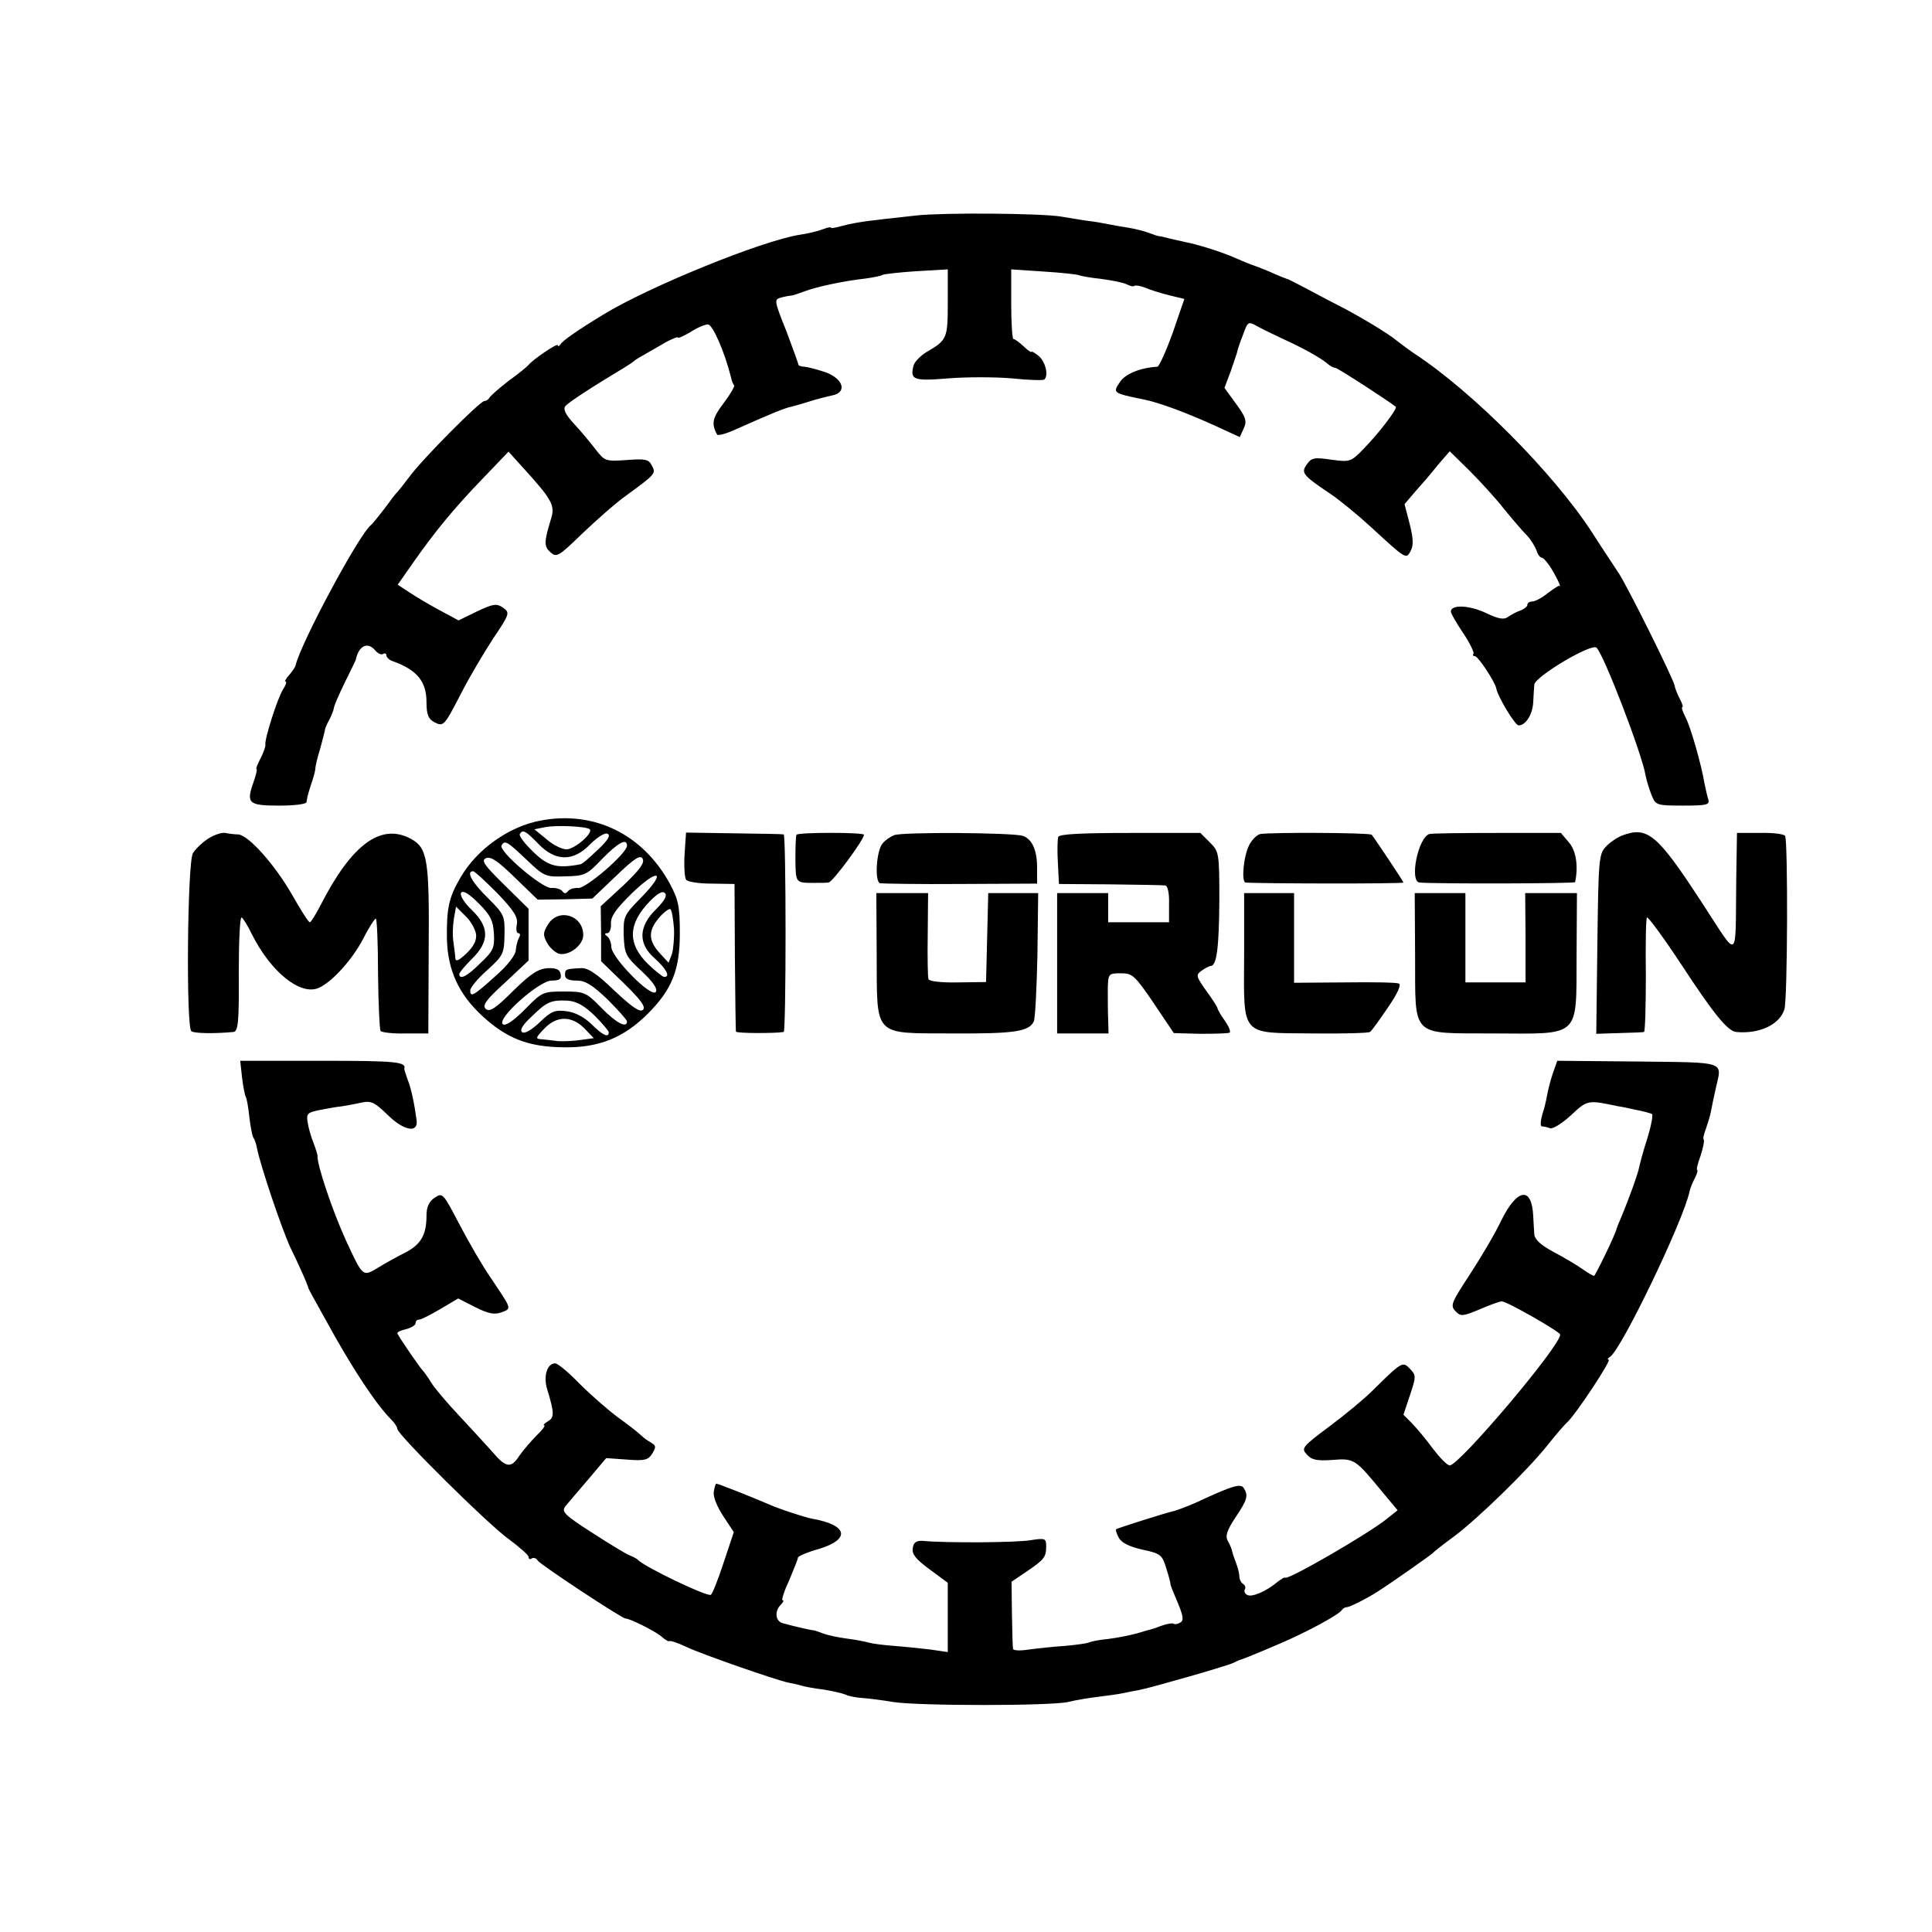 <?xml version="1.0" standalone="no"?>
<!DOCTYPE svg PUBLIC "-//W3C//DTD SVG 20010904//EN"
 "http://www.w3.org/TR/2001/REC-SVG-20010904/DTD/svg10.dtd">
<svg version="1.0" xmlns="http://www.w3.org/2000/svg"
 width="530pt" height="530pt" viewBox="0 0 530 530"
 preserveAspectRatio="xMidYMid meet">
<g transform="translate(0,530) scale(0.1,-0.1)"
fill="#000000" stroke="none">
<path d="M2515 4709 c-33 -4 -85 -9 -115 -13 -30 -3 -70 -10 -87 -15 -18 -5
-33 -8 -33 -6 0 3 -10 1 -23 -4 -13 -5 -41 -12 -63 -15 -103 -16 -413 -142
-539 -219 -66 -40 -111 -71 -117 -81 -4 -6 -8 -7 -8 -3 0 7 -68 -39 -80 -54
-3 -4 -27 -24 -55 -44 -27 -21 -51 -42 -53 -47 -2 -4 -8 -8 -13 -8 -12 0 -170
-159 -206 -208 -15 -20 -30 -39 -33 -42 -4 -3 -19 -23 -35 -45 -17 -22 -33
-42 -37 -45 -32 -24 -193 -324 -207 -385 -1 -5 -10 -18 -18 -27 -9 -10 -13
-18 -9 -18 3 0 0 -10 -8 -22 -15 -24 -51 -137 -48 -151 1 -4 -5 -21 -13 -37
-9 -17 -14 -30 -11 -30 2 0 -2 -17 -9 -37 -20 -57 -13 -63 71 -63 42 0 75 4
75 10 2 15 4 22 13 50 5 14 10 32 11 40 0 8 6 33 13 55 6 22 12 45 13 50 0 6
6 19 12 30 6 11 12 26 13 33 1 8 15 39 30 70 16 32 29 59 30 62 8 39 33 51 54
25 7 -8 16 -12 21 -9 5 3 9 1 9 -4 0 -5 8 -13 18 -16 66 -24 92 -55 92 -113 0
-33 5 -45 21 -54 26 -13 27 -12 75 81 21 41 60 107 86 147 47 70 47 72 28 86
-18 12 -26 11 -71 -10 l-51 -25 -52 28 c-28 15 -65 37 -83 49 l-32 21 42 60
c61 87 112 149 192 232 l70 73 38 -42 c81 -89 90 -105 79 -141 -20 -65 -20
-77 -2 -93 17 -15 22 -12 88 52 39 37 92 84 119 103 82 60 83 61 71 83 -8 17
-18 19 -69 15 -58 -4 -60 -3 -85 29 -14 18 -40 50 -59 70 -24 26 -31 41 -24
49 8 10 74 53 164 107 11 7 22 14 25 17 3 3 16 11 29 18 13 8 39 22 57 33 19
10 34 16 34 13 0 -3 15 4 34 15 18 12 40 21 48 21 13 0 46 -76 63 -144 2 -10
6 -21 9 -23 2 -3 -11 -25 -29 -49 -31 -41 -34 -56 -18 -86 2 -4 25 2 51 14 83
37 137 60 152 62 3 1 23 6 45 13 22 7 52 15 67 18 43 8 32 46 -18 64 -21 7
-47 14 -57 15 -9 0 -17 3 -17 6 0 3 -15 44 -33 92 -34 85 -34 87 -13 92 11 3
23 5 26 5 3 0 19 5 35 11 33 13 108 29 170 36 21 3 42 7 46 10 4 2 46 7 93 10
l86 5 0 -91 c0 -98 -2 -103 -57 -135 -17 -10 -34 -27 -37 -38 -10 -39 0 -43
95 -35 50 4 129 4 175 0 47 -5 87 -6 89 -3 12 11 3 48 -15 64 -11 9 -20 14
-20 12 0 -3 -10 3 -22 15 -12 11 -24 20 -28 20 -3 0 -6 43 -6 96 l0 95 90 -6
c49 -3 92 -8 96 -10 4 -2 31 -7 60 -10 30 -4 61 -10 71 -15 9 -5 19 -7 21 -4
3 2 16 0 29 -5 13 -6 43 -15 66 -21 l42 -10 -32 -93 c-18 -50 -37 -92 -42 -93
-48 -3 -88 -20 -102 -41 -21 -31 -22 -31 65 -49 41 -8 113 -35 189 -69 l74
-34 11 24 c9 20 6 30 -21 67 l-32 44 17 45 c8 24 17 49 18 54 1 6 8 27 16 47
13 36 14 37 39 23 14 -8 46 -23 71 -35 51 -23 104 -52 122 -68 7 -6 16 -11 21
-11 6 0 148 -92 166 -107 5 -5 -46 -72 -88 -115 -35 -36 -37 -37 -89 -30 -47
7 -55 5 -67 -13 -17 -23 -11 -30 65 -81 24 -16 74 -57 110 -90 98 -90 97 -90
110 -66 8 16 7 34 -3 74 l-14 54 29 34 c17 19 45 51 62 73 l33 38 54 -53 c30
-30 72 -76 94 -104 22 -27 50 -60 62 -72 12 -12 24 -32 28 -43 3 -11 10 -20
15 -20 4 0 17 -15 27 -32 18 -30 27 -52 20 -45 -1 1 -15 -8 -31 -20 -16 -13
-35 -23 -42 -23 -8 0 -14 -4 -14 -9 0 -5 -8 -11 -17 -15 -10 -3 -25 -11 -34
-17 -13 -10 -26 -8 -64 10 -45 21 -95 23 -95 3 0 -4 15 -31 34 -59 19 -28 31
-54 28 -57 -3 -3 -1 -6 4 -6 9 0 57 -73 59 -90 4 -21 51 -100 61 -100 19 0 38
29 40 63 1 18 2 39 3 49 2 22 158 115 171 101 21 -22 124 -290 134 -349 3 -16
11 -41 17 -56 11 -27 14 -28 86 -28 66 0 74 2 69 18 -3 9 -7 28 -10 42 -9 54
-38 155 -52 182 -8 15 -12 28 -9 28 3 0 0 10 -7 23 -6 12 -13 28 -14 36 -3 18
-132 278 -155 311 -9 14 -42 63 -72 110 -106 163 -328 386 -487 490 -12 8 -35
25 -49 36 -24 20 -104 68 -161 97 -14 7 -50 26 -80 42 -30 16 -57 30 -60 30
-3 1 -16 6 -30 12 -23 11 -58 24 -70 28 -3 1 -22 9 -43 18 -36 16 -103 37
-136 43 -8 2 -26 6 -40 9 -14 4 -28 7 -31 7 -3 0 -15 4 -28 9 -13 5 -37 11
-55 14 -18 3 -43 7 -57 10 -14 3 -38 7 -55 9 -16 2 -50 8 -75 12 -59 9 -318
11 -395 3z"/>
<path d="M1483 3049 c-86 -16 -174 -78 -219 -155 -33 -56 -39 -85 -38 -169 2
-86 32 -152 97 -212 67 -62 127 -85 222 -86 97 -2 166 26 232 92 67 67 88 121
88 221 0 73 -4 92 -27 135 -74 136 -207 202 -355 174z m135 -24 c10 -10 -42
-55 -64 -55 -12 0 -37 12 -55 28 l-33 27 30 6 c32 6 114 2 122 -6z m-141 -40
c47 -49 96 -49 142 -1 19 19 40 32 47 29 10 -4 3 -17 -26 -44 -22 -21 -43 -40
-48 -40 -63 -12 -88 -6 -129 34 -23 22 -40 44 -37 49 8 13 15 10 51 -27z m-33
-43 c49 -47 53 -48 107 -46 54 1 59 4 101 48 43 44 68 58 68 36 0 -21 -112
-117 -133 -116 -12 1 -25 -3 -29 -9 -6 -7 -10 -7 -15 0 -5 6 -18 10 -31 9 -25
-1 -146 102 -136 117 9 15 15 11 68 -39z m266 -71 l-62 -57 1 -76 0 -75 63
-61 c46 -45 60 -64 52 -72 -8 -8 -29 6 -78 52 -51 49 -74 64 -94 62 -41 -2
-42 -3 -42 -19 0 -10 10 -15 32 -15 24 0 43 -12 85 -52 29 -29 53 -56 53 -60
0 -20 -30 -4 -70 37 -42 43 -47 45 -103 45 -57 0 -60 -1 -107 -49 -30 -30 -52
-46 -60 -41 -21 13 99 120 133 120 22 0 28 4 25 18 -2 12 -12 17 -36 16 -26
-2 -46 -15 -95 -63 -47 -47 -64 -58 -74 -49 -11 9 -1 24 52 72 l65 61 0 71 0
71 -67 66 c-56 55 -64 67 -49 73 13 5 33 -9 79 -54 l62 -60 75 1 75 2 65 62
c51 49 67 59 73 47 6 -11 -8 -30 -53 -73z m-346 -21 c46 -48 57 -66 54 -85 -3
-14 -1 -25 4 -25 5 0 6 -5 2 -12 -4 -7 -8 -22 -9 -34 0 -13 -22 -42 -54 -70
-62 -56 -71 -61 -71 -41 0 8 21 33 47 56 44 40 46 45 47 97 1 52 -1 56 -46
101 -44 43 -60 73 -40 73 4 0 33 -27 66 -60z m395 -12 c-48 -49 -49 -52 -48
-104 2 -51 5 -57 49 -98 31 -29 45 -49 39 -57 -11 -18 -120 92 -122 123 0 13
-6 26 -12 30 -7 5 -7 8 1 8 6 0 11 12 10 26 -1 20 14 41 59 85 73 70 94 58 24
-13z m-404 -100 c2 -38 -2 -47 -37 -80 -37 -37 -58 -47 -58 -30 0 4 16 23 35
42 48 47 48 87 -1 134 -21 20 -33 40 -29 47 5 7 21 -2 48 -29 33 -33 40 -48
42 -84z m445 68 c-49 -48 -50 -95 -4 -135 32 -29 44 -51 26 -51 -4 0 -24 16
-44 35 -57 56 -56 110 5 173 21 21 34 29 41 22 7 -7 -1 -21 -24 -44z m-494
-69 c2 -17 -7 -34 -27 -53 -20 -19 -29 -23 -30 -13 0 8 -3 27 -5 44 -3 16 -2
45 1 64 l6 34 26 -26 c15 -14 27 -37 29 -50z m543 15 c1 -26 -2 -58 -6 -70
l-9 -23 -22 24 c-33 35 -35 62 -6 97 14 17 29 28 33 26 4 -3 8 -27 10 -54z
m-218 -238 c21 -21 39 -42 39 -46 0 -16 -17 -8 -48 23 -20 19 -44 32 -68 35
-32 4 -42 0 -73 -30 -22 -21 -41 -32 -48 -28 -8 5 -1 19 25 43 42 41 53 46 99
44 25 -2 45 -13 74 -41z m-28 -35 l26 -27 -37 -5 c-20 -3 -48 -4 -62 -3 -14 2
-34 4 -44 5 -18 1 -17 4 7 29 34 36 75 36 110 1z"/>
<path d="M1504 2765 c-14 -22 -15 -30 -4 -50 7 -14 22 -27 32 -31 27 -8 68 22
68 51 0 54 -67 75 -96 30z"/>
<path d="M572 3000 c-17 -11 -36 -29 -43 -41 -15 -28 -19 -477 -4 -488 9 -6
61 -7 115 -2 13 1 16 24 15 160 0 88 3 157 8 154 4 -2 17 -23 28 -46 52 -103
131 -167 181 -148 36 14 94 77 125 137 15 30 31 54 34 54 3 0 6 -67 6 -150 1
-82 4 -153 7 -158 2 -4 33 -8 68 -7 l63 0 1 230 c2 247 -3 279 -49 304 -82 44
-162 -15 -247 -181 -14 -27 -27 -48 -30 -48 -4 0 -25 34 -48 74 -47 83 -121
166 -149 167 -10 0 -25 2 -35 4 -9 2 -30 -5 -46 -15z"/>
<path d="M1878 2957 c-2 -32 0 -64 4 -70 3 -6 35 -11 70 -11 l63 -1 1 -200 c1
-110 2 -202 3 -205 1 -5 109 -5 131 -1 3 1 5 123 5 271 0 149 -2 270 -5 271
-3 1 -64 2 -137 3 l-131 2 -4 -59z"/>
<path d="M2185 3010 c-2 -3 -3 -33 -3 -68 1 -65 0 -64 53 -64 14 0 31 0 38 1
11 1 97 117 97 131 0 7 -181 7 -185 0z"/>
<path d="M2453 3009 c-10 -4 -25 -14 -32 -23 -17 -20 -22 -104 -7 -109 6 -1
106 -3 221 -2 l210 1 0 39 c1 51 -13 83 -39 92 -28 9 -328 11 -353 2z"/>
<path d="M2903 3004 c-2 -6 -3 -38 -1 -70 l3 -59 140 -1 c77 -1 145 -2 151 -3
7 0 12 -20 11 -51 l0 -50 -84 0 -83 0 0 40 0 40 -70 0 -70 0 0 -193 0 -192 71
0 70 0 -1 40 c-1 22 -1 59 -1 83 1 41 2 42 36 42 32 0 38 -6 90 -82 l55 -82
72 -2 c40 0 76 1 81 3 4 3 -2 17 -13 33 -11 15 -20 31 -20 34 0 3 -14 25 -31
48 -28 40 -29 43 -13 55 10 7 21 13 25 13 17 0 23 51 24 179 0 132 -1 135 -26
160 l-26 26 -193 0 c-134 0 -194 -3 -197 -11z"/>
<path d="M3457 3012 c-9 -2 -23 -16 -30 -30 -16 -31 -22 -102 -10 -103 25 -3
433 -4 433 0 0 3 -78 120 -87 131 -5 6 -278 7 -306 2z"/>
<path d="M3921 3012 c-31 -10 -55 -130 -27 -133 39 -4 426 -3 427 1 9 43 3 86
-17 109 l-22 26 -175 0 c-96 0 -180 -1 -186 -3z"/>
<path d="M4450 3008 c-13 -5 -34 -19 -45 -31 -19 -20 -20 -37 -23 -267 l-3
-246 63 2 c35 1 65 2 68 3 3 1 5 70 5 154 -1 83 0 156 3 160 2 4 45 -54 95
-130 89 -136 127 -182 150 -184 63 -6 119 20 132 62 9 26 10 463 2 476 -3 5
-34 9 -69 8 l-63 0 -2 -125 c-3 -234 10 -225 -95 -65 -122 187 -148 209 -218
183z"/>
<path d="M2405 2680 c1 -227 -11 -214 208 -215 169 -1 210 5 223 33 4 9 8 92
10 185 l2 167 -69 0 -68 0 -3 -122 -3 -122 -77 -1 c-46 -1 -79 3 -81 9 -2 6
-3 62 -2 124 l1 112 -71 0 -71 0 1 -170z"/>
<path d="M3413 2682 c-1 -228 -12 -215 186 -217 83 -1 155 1 159 4 5 3 27 34
50 68 27 39 37 63 29 65 -7 3 -74 4 -149 3 l-138 -1 0 123 0 123 -69 0 -68 0
0 -168z"/>
<path d="M3882 2680 c1 -229 -15 -214 215 -215 241 -1 227 -14 228 214 l1 171
-71 0 -71 0 1 -122 0 -123 -82 0 -83 0 0 122 0 123 -69 0 -70 0 1 -170z"/>
<path d="M664 2344 c3 -25 8 -49 10 -53 3 -3 7 -28 10 -55 3 -26 8 -52 11 -57
4 -5 8 -18 10 -29 10 -50 68 -221 91 -271 25 -51 46 -99 49 -109 0 -3 6 -14
12 -25 6 -11 22 -40 36 -65 72 -132 138 -232 181 -275 9 -9 16 -20 16 -25 0
-15 253 -266 308 -304 28 -21 52 -42 52 -47 0 -6 4 -8 9 -4 5 3 13 0 16 -6 7
-11 231 -159 241 -159 12 0 80 -34 98 -49 10 -9 20 -15 22 -13 3 2 24 -5 47
-16 42 -20 246 -91 280 -98 10 -2 26 -5 35 -8 9 -3 37 -8 62 -11 24 -4 51 -10
60 -14 8 -4 29 -8 45 -9 17 -1 55 -6 85 -11 69 -11 431 -11 480 0 20 5 56 11
81 14 24 3 55 7 69 10 14 3 34 7 46 9 35 7 248 68 259 75 6 3 12 6 15 7 5 1
34 12 113 46 70 30 158 77 168 91 3 5 9 8 13 8 6 -1 55 23 87 44 32 20 144 99
149 104 3 4 30 25 60 47 65 49 199 179 255 249 22 28 47 57 56 65 24 23 121
170 112 170 -4 0 -3 4 4 8 31 20 202 375 218 454 2 9 9 26 15 37 6 12 8 21 6
21 -3 0 1 18 9 39 7 22 11 41 9 44 -3 2 0 16 6 31 5 15 12 37 14 49 2 12 8 40
13 62 17 75 32 70 -214 73 l-221 2 -13 -37 c-7 -21 -13 -47 -15 -58 -2 -11 -7
-35 -13 -52 -5 -18 -6 -33 -1 -33 5 0 14 -2 22 -5 7 -3 33 13 57 35 46 43 46
43 131 25 3 0 23 -4 45 -9 22 -4 43 -10 47 -12 3 -2 -2 -32 -13 -67 -11 -34
-21 -71 -23 -82 -4 -18 -25 -78 -51 -140 -5 -11 -9 -22 -10 -25 -3 -16 -59
-130 -62 -130 -3 0 -17 8 -31 18 -15 11 -51 32 -79 47 -36 19 -53 35 -54 49
-1 12 -2 35 -3 51 -4 81 -44 75 -87 -12 -18 -38 -58 -105 -88 -151 -50 -76
-53 -84 -38 -99 14 -15 20 -14 66 5 27 12 55 22 61 22 14 0 159 -83 160 -91 1
-31 -277 -359 -303 -359 -7 0 -28 22 -47 47 -19 26 -45 57 -58 70 l-22 22 18
54 c17 51 17 54 0 72 -20 21 -22 20 -103 -60 -22 -22 -75 -66 -118 -98 -75
-56 -78 -60 -62 -77 13 -15 28 -18 70 -15 60 5 63 2 134 -84 l45 -54 -30 -24
c-51 -41 -269 -167 -278 -161 -2 2 -12 -4 -22 -12 -31 -26 -71 -43 -83 -35 -6
3 -9 10 -6 15 3 5 1 11 -5 15 -5 3 -10 12 -10 20 0 8 -4 24 -9 37 -5 13 -10
28 -11 33 -1 6 -6 18 -12 28 -7 14 -2 29 21 64 33 49 36 60 23 81 -9 13 -30 7
-131 -40 -25 -11 -52 -21 -60 -23 -23 -5 -155 -47 -159 -50 -2 -2 1 -12 7 -23
7 -14 29 -25 65 -33 51 -11 54 -14 66 -53 7 -22 12 -42 11 -43 0 -2 9 -24 20
-50 15 -36 17 -48 7 -54 -6 -4 -15 -6 -19 -3 -4 2 -20 -1 -36 -7 -15 -6 -29
-10 -30 -10 -2 0 -17 -5 -35 -10 -18 -5 -53 -12 -77 -15 -24 -2 -47 -7 -52 -9
-4 -3 -34 -7 -66 -10 -32 -2 -77 -7 -100 -10 -24 -4 -44 -3 -44 2 -1 4 -2 47
-3 96 l-1 88 40 27 c49 33 55 40 55 70 0 22 -3 23 -42 17 -38 -7 -234 -8 -297
-2 -17 1 -25 -4 -27 -20 -3 -16 8 -30 46 -58 l50 -37 0 -95 0 -95 -48 7 c-27
3 -72 8 -100 10 -28 2 -59 6 -69 9 -10 3 -37 8 -60 11 -23 3 -52 9 -65 14 -13
5 -25 9 -28 9 -7 0 -61 13 -82 19 -21 5 -24 33 -6 51 7 7 9 12 5 12 -4 0 4 25
18 55 13 31 24 58 24 62 0 4 26 15 58 24 88 27 78 66 -20 83 -21 4 -91 27
-122 41 -39 17 -135 55 -140 55 -2 0 -5 -10 -7 -23 -2 -13 9 -40 26 -66 l29
-44 -28 -84 c-15 -46 -31 -86 -35 -88 -10 -6 -183 77 -200 96 -3 3 -12 8 -22
12 -9 3 -55 31 -103 62 -78 50 -85 58 -74 73 8 9 36 43 63 74 l49 58 57 -4
c49 -4 58 -1 69 16 11 18 11 22 -2 30 -9 5 -22 14 -29 21 -7 7 -35 29 -63 49
-27 20 -75 62 -105 92 -30 31 -60 56 -67 56 -22 0 -33 -35 -22 -71 20 -65 20
-78 2 -88 -10 -6 -14 -11 -10 -11 4 0 -5 -13 -21 -28 -16 -16 -37 -41 -47 -55
-23 -36 -37 -34 -75 11 -18 20 -59 65 -91 99 -32 34 -66 74 -76 90 -9 15 -20
30 -23 33 -9 9 -70 98 -70 103 0 3 11 8 25 11 14 4 25 11 25 16 0 6 4 10 10
10 5 0 31 13 58 29 l49 29 47 -24 c36 -18 52 -21 72 -14 28 11 29 7 -30 95
-23 33 -61 99 -86 147 -45 86 -46 87 -68 72 -15 -10 -22 -25 -22 -49 0 -52
-15 -78 -56 -100 -22 -11 -55 -29 -76 -42 -43 -26 -42 -27 -88 72 -38 83 -81
211 -79 235 0 3 -5 19 -11 35 -7 17 -14 42 -16 56 -4 24 -1 27 33 34 21 4 48
9 60 10 12 2 36 6 53 10 28 6 37 2 74 -34 44 -43 83 -50 79 -15 -6 45 -15 89
-25 113 -5 14 -9 27 -9 29 6 19 -21 22 -224 22 l-226 0 5 -46z"/>
</g>
</svg>

